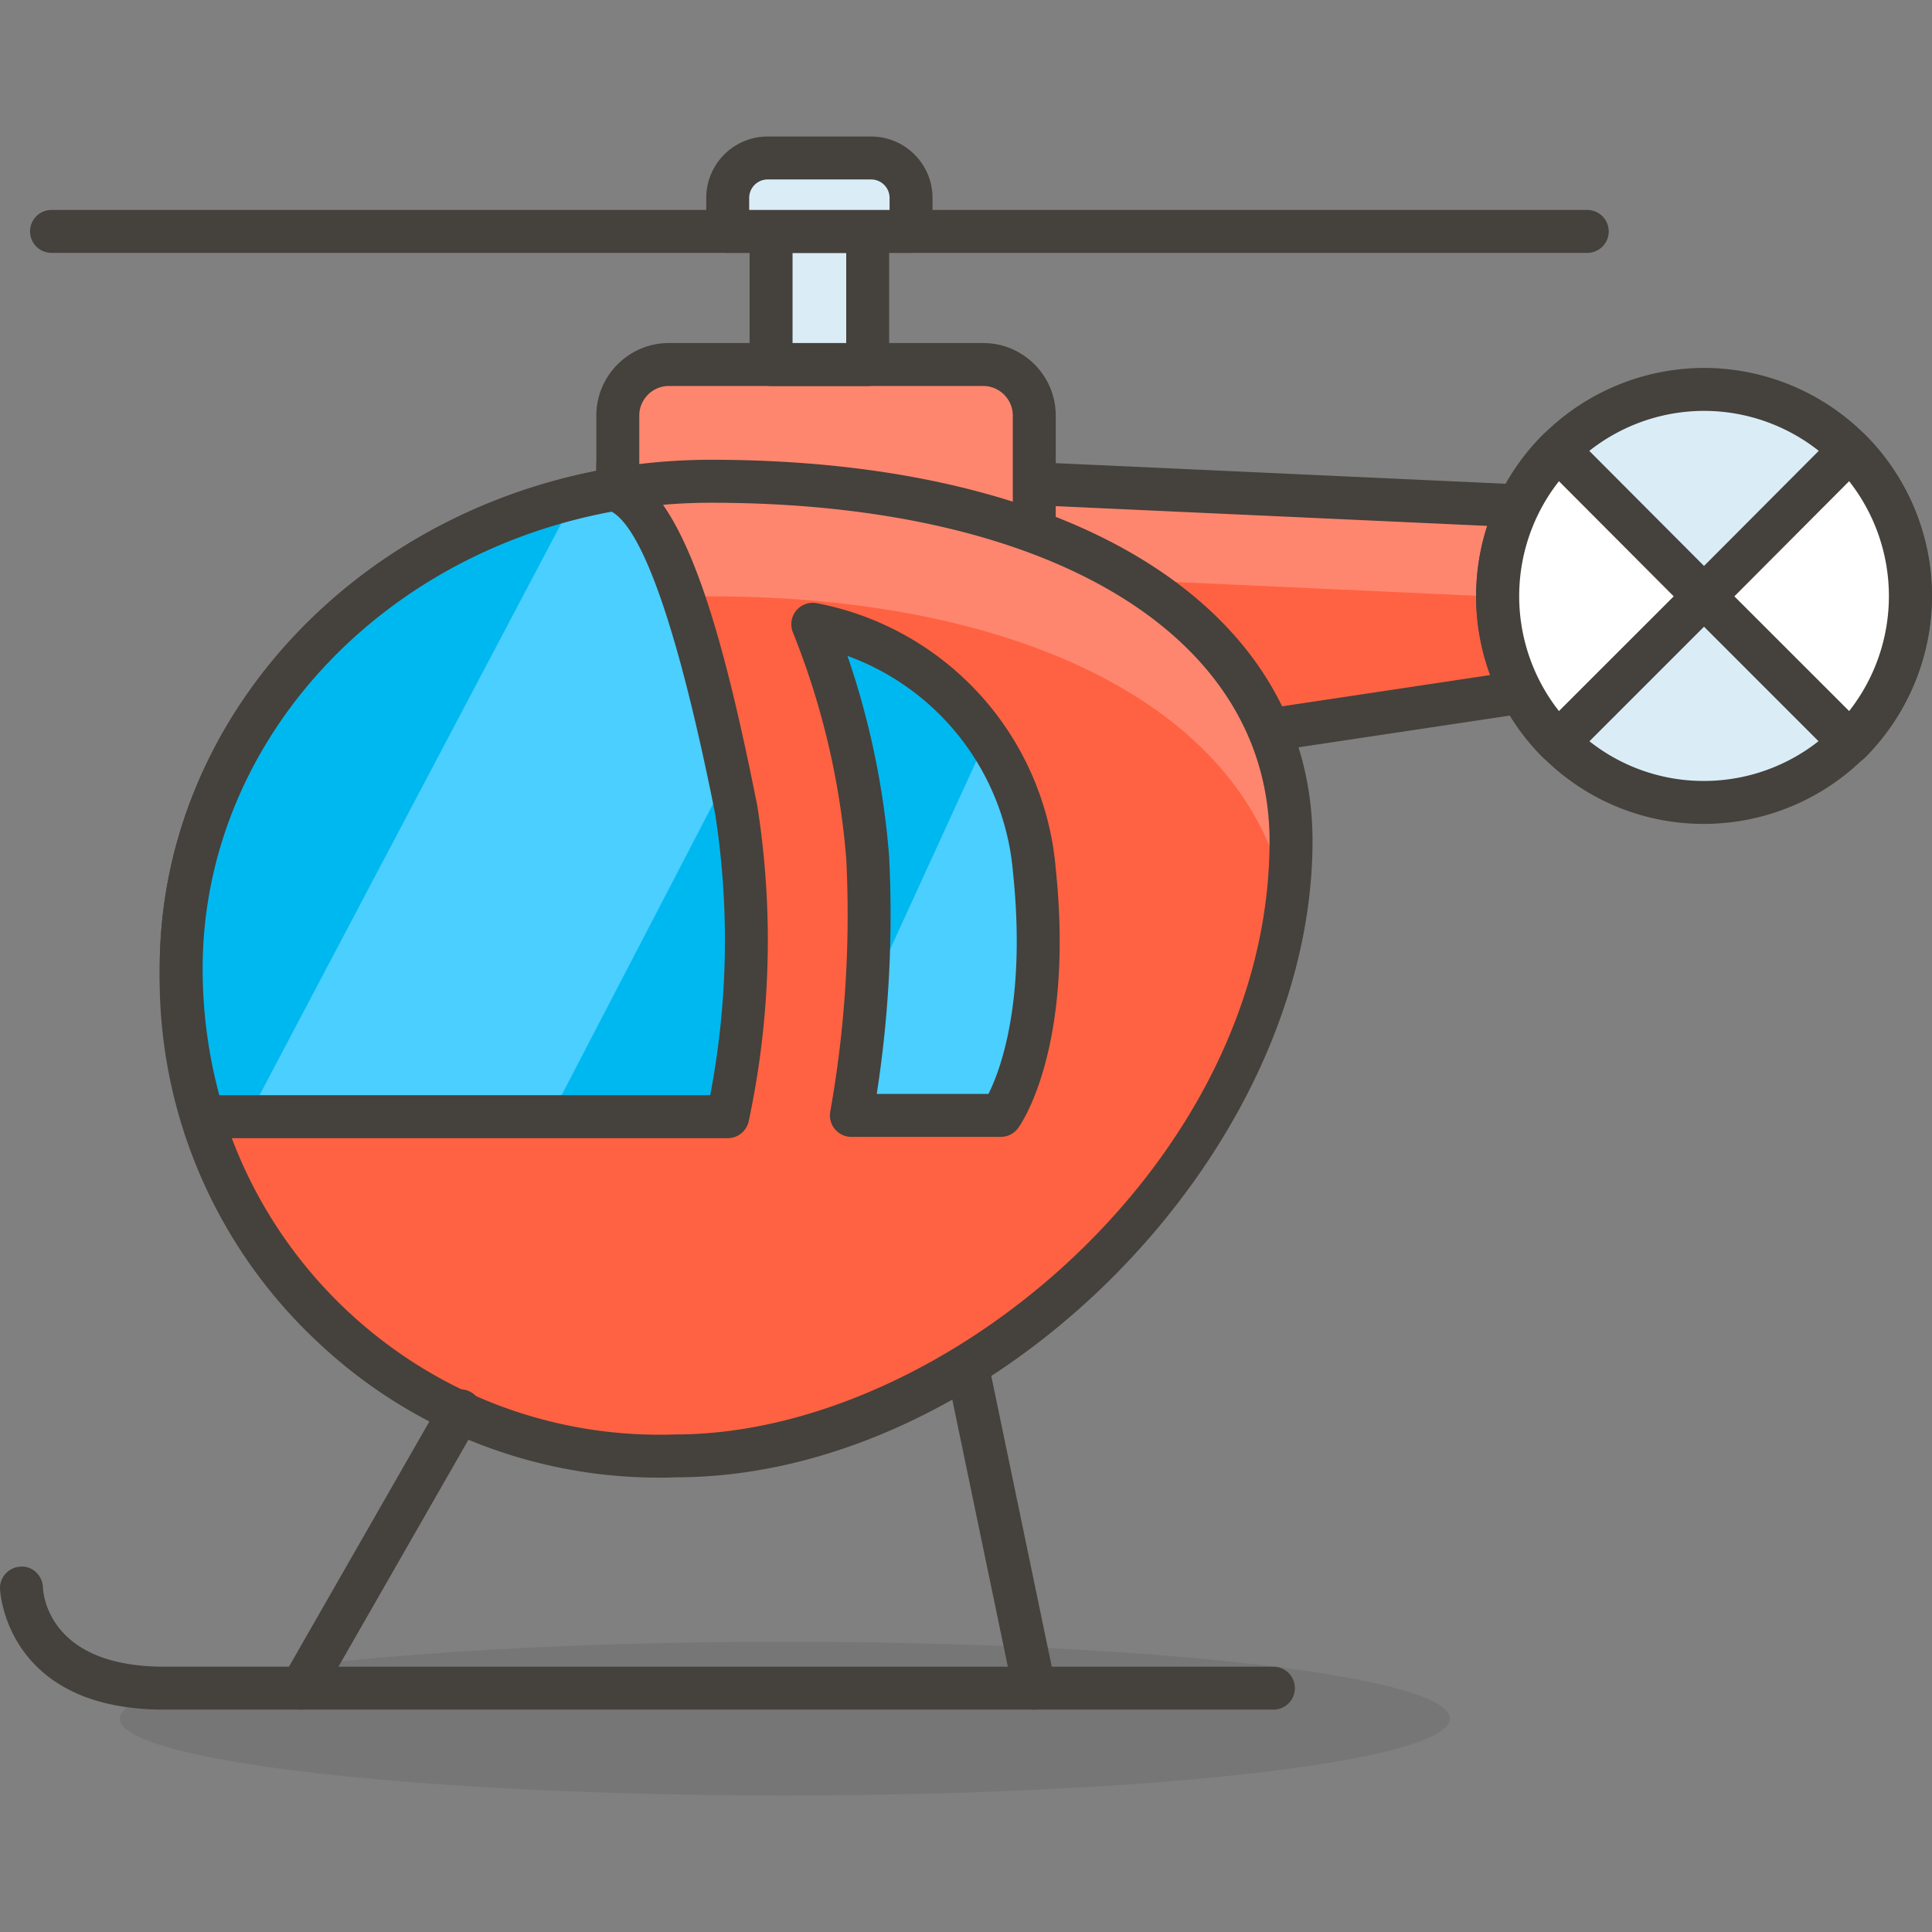 <svg xmlns="http://www.w3.org/2000/svg" viewBox="0 0 45 45" width="512" height="512"><rect x="0" y="0" width="45" height="45" fill="#808080" stroke="none"/><ellipse cx="18.28" cy="40.03" rx="15.49" ry="1.79" opacity=".15" fill="#45413c"/><path fill="#ff6242" d="M39.69 15.48l-25.3 3.8v-8.46l25.3 1.16z"/><path fill="#ff866e" d="M14.39 10.82v2.14l25.3 1.16v-2.14z"/><path d="M14.39 19.78a.497.497 0 0 1-.5-.5v-8.46c0-.137.056-.267.155-.361a.482.482 0 0 1 .368-.138l25.3 1.16a.5.5 0 0 1 .478.5v3.5a.5.5 0 0 1-.426.495l-25.3 3.8c-.025.002-.05.004-.075.004zm.5-8.436V18.7l24.3-3.65v-2.592l-24.3-1.114zm24.801 4.136h.01-.01z" fill="#45413c"/><path d="M15.58 8.49h7.32c.657 0 1.19.533 1.19 1.19v4.2h-9.7v-4.2c0-.657.533-1.19 1.19-1.19z" fill="#ff866e"/><path d="M24.09 14.38h-9.7a.5.5 0 0 1-.5-.5v-4.2c0-.932.758-1.69 1.69-1.69h7.32c.932 0 1.69.758 1.69 1.69v4.2a.5.5 0 0 1-.5.5zm-9.2-1h8.7v-3.7c0-.38-.31-.69-.69-.69h-7.32c-.38 0-.69.31-.69.69v3.7z" fill="#45413c"/><path d="M30.07 19.59c0 7.45-7.51 14.32-14.32 14.32-6.16.205-11.32-4.622-11.525-10.782a10.757 10.757 0 0 1-.004-.568c0-6.27 5.53-11.35 12.34-11.35 7.939 0 13.509 3.14 13.509 8.38z" fill="#ff6242"/><path d="M16.56 13.89c7.3 0 12.62 2.67 13.41 7.19.064-.494.097-.992.1-1.49 0-5.24-5.59-8.38-13.51-8.38-6.81 0-12.34 5.08-12.34 11.35.001.464.028.928.08 1.39.7-5.66 5.92-10.06 12.26-10.06z" fill="#ff866e"/><path d="M15.356 34.417a11.568 11.568 0 0 1-7.943-3.146 11.583 11.583 0 0 1-3.692-8.721c0-6.525 5.76-11.841 12.84-11.841 8.511 0 14.01 3.486 14.01 8.88 0 7.341-7.479 14.82-14.82 14.82a8.763 8.763 0 0 1-.395.008zM16.56 11.71c-6.528 0-11.84 4.867-11.84 10.85-.003.189-.002.371.004.552.196 5.874 5.128 10.499 11.009 10.299 6.238 0 13.837-6.377 13.837-13.82 0-4.788-5.106-7.881-13.01-7.881z" fill="#45413c"/><path d="M44.5 13.89a4.81 4.81 0 1 1 0-.01v.01z" fill="#daedf7"/><path d="M39.691 19.19h-.012a5.277 5.277 0 0 1-3.752-1.563 5.277 5.277 0 0 1-1.547-3.758 5.32 5.32 0 0 1 5.311-5.299 5.316 5.316 0 0 1 5.31 5.31v.011a5.319 5.319 0 0 1-5.31 5.299zm0-9.62a4.317 4.317 0 0 0-4.311 4.301 4.275 4.275 0 0 0 1.256 3.05 4.285 4.285 0 0 0 3.045 1.269h.01a4.315 4.315 0 0 0 4.31-4.301v-.009a4.316 4.316 0 0 0-4.31-4.31zm4.809 4.32h.01-.01z" fill="#45413c"/><path fill="#daedf7" d="M17.96 5.39h2.25v3.1h-2.25z"/><path d="M20.21 8.99h-2.25a.5.5 0 0 1-.5-.5v-3.1a.5.5 0 0 1 .5-.5h2.25a.5.5 0 0 1 .5.5v3.1a.5.5 0 0 1-.5.5zm-1.75-1h1.25v-2.1h-1.25v2.1z" fill="#45413c"/><path d="M36.97 5.89H1.2a.5.5 0 0 1 0-1h35.77a.5.5 0 0 1 0 1z" fill="#45413c"/><path d="M17.88 3.68h2.41a.93.93 0 0 1 .93.93v.78h-4.27v-.78a.93.93 0 0 1 .93-.93z" fill="#daedf7"/><path d="M21.22 5.89h-4.27a.5.5 0 0 1-.5-.5v-.78c0-.789.641-1.43 1.43-1.43h2.41c.789 0 1.43.642 1.43 1.43v.78a.5.5 0 0 1-.5.5zm-3.77-1h3.27v-.28a.43.43 0 0 0-.43-.43h-2.41a.43.43 0 0 0-.43.43v.28zM7.02 39.82a.499.499 0 0 1-.434-.748l3.7-6.46a.5.5 0 1 1 .869.496l-3.7 6.46a.502.502 0 0 1-.435.252zM24.089 39.82a.501.501 0 0 1-.489-.398l-1.56-7.5a.5.5 0 0 1 .388-.591.494.494 0 0 1 .592.388l1.56 7.5a.498.498 0 0 1-.491.601z" fill="#45413c"/><path d="M29.66 39.82H3.82C.116 39.82.001 37.031 0 37.003a.501.501 0 0 1 .487-.513c.271-.019.505.211.513.487.008.185.16 1.843 2.82 1.843h25.84a.5.5 0 0 1 0 1z" fill="#45413c"/><path d="M14.3 11.4C8.56 12.4 4.22 17 4.22 22.56c0 1.169.171 2.331.51 3.45h12.22c.501-2.348.568-4.768.2-7.14-.55-2.75-1.49-7.05-2.85-7.47z" fill="#00b8f0"/><path d="M12.82 26.01l4.16-8c-.57-2.67-1.48-6.19-2.68-6.61-.31.05-.61.12-.91.19L5.78 26.01h7.04z" fill="#4acfff"/><path d="M16.95 26.51H4.73a.502.502 0 0 1-.479-.355 12.443 12.443 0 0 1-.531-3.595c0-5.692 4.413-10.593 10.494-11.652a.485.485 0 0 1 .233.015c1.521.469 2.433 4.05 3.193 7.849a20.176 20.176 0 0 1-.201 7.343.5.5 0 0 1-.489.395zm-11.842-1h11.434c.415-2.169.454-4.375.114-6.563-1.045-5.228-1.875-6.737-2.41-7.029-5.528 1.026-9.526 5.48-9.526 10.642 0 .997.13 1.987.388 2.95z" fill="#45413c"/><path d="M18.93 14.54a18.495 18.495 0 0 1 1.28 5.44c.1 2.008-.027 4.021-.38 6h3.48s1.21-1.64.78-5.73a6.36 6.36 0 0 0-5.16-5.71z" fill="#00b8f0"/><path d="M24.09 20.28A6.686 6.686 0 0 0 23 17.16l-2.83 6.18a25.5 25.5 0 0 1-.34 2.67h3.48s1.19-1.64.78-5.73z" fill="#4acfff"/><path d="M23.31 26.48h-3.48a.5.5 0 0 1-.492-.588c.346-1.939.471-3.92.373-5.887a17.992 17.992 0 0 0-1.244-5.278.5.5 0 0 1 .556-.678 6.88 6.88 0 0 1 5.565 6.159c.444 4.225-.821 5.996-.875 6.069a.501.501 0 0 1-.403.203zm-2.889-1h2.602c.268-.533.889-2.146.57-5.178a5.887 5.887 0 0 0-3.854-5.025c.518 1.507.844 3.071.97 4.663a27.194 27.194 0 0 1-.288 5.54z" fill="#45413c"/><g><path d="M36.29 17.29l3.4-3.4-3.4-3.41a4.82 4.82 0 0 0 0 6.81z" fill="#fff"/><path d="M36.29 17.79a.5.5 0 0 1-.354-.147 5.328 5.328 0 0 1 0-7.516.499.499 0 0 1 .708 0l3.4 3.41a.501.501 0 0 1-.001.707l-3.4 3.4a.5.5 0 0 1-.353.146zm.021-6.582a4.332 4.332 0 0 0 0 5.354l2.673-2.672-2.673-2.682z" fill="#45413c"/><g><path d="M43.09 10.48l-3.4 3.41 3.4 3.4a4.82 4.82 0 0 0 0-6.81z" fill="#fff"/><path d="M43.09 17.79a.504.504 0 0 1-.354-.146l-3.399-3.4a.501.501 0 0 1-.001-.707l3.399-3.41a.515.515 0 0 1 .708 0 5.328 5.328 0 0 1 0 7.516.496.496 0 0 1-.353.147zm-2.693-3.9l2.673 2.672a4.332 4.332 0 0 0 0-5.354l-2.673 2.682z" fill="#45413c"/></g></g></svg>